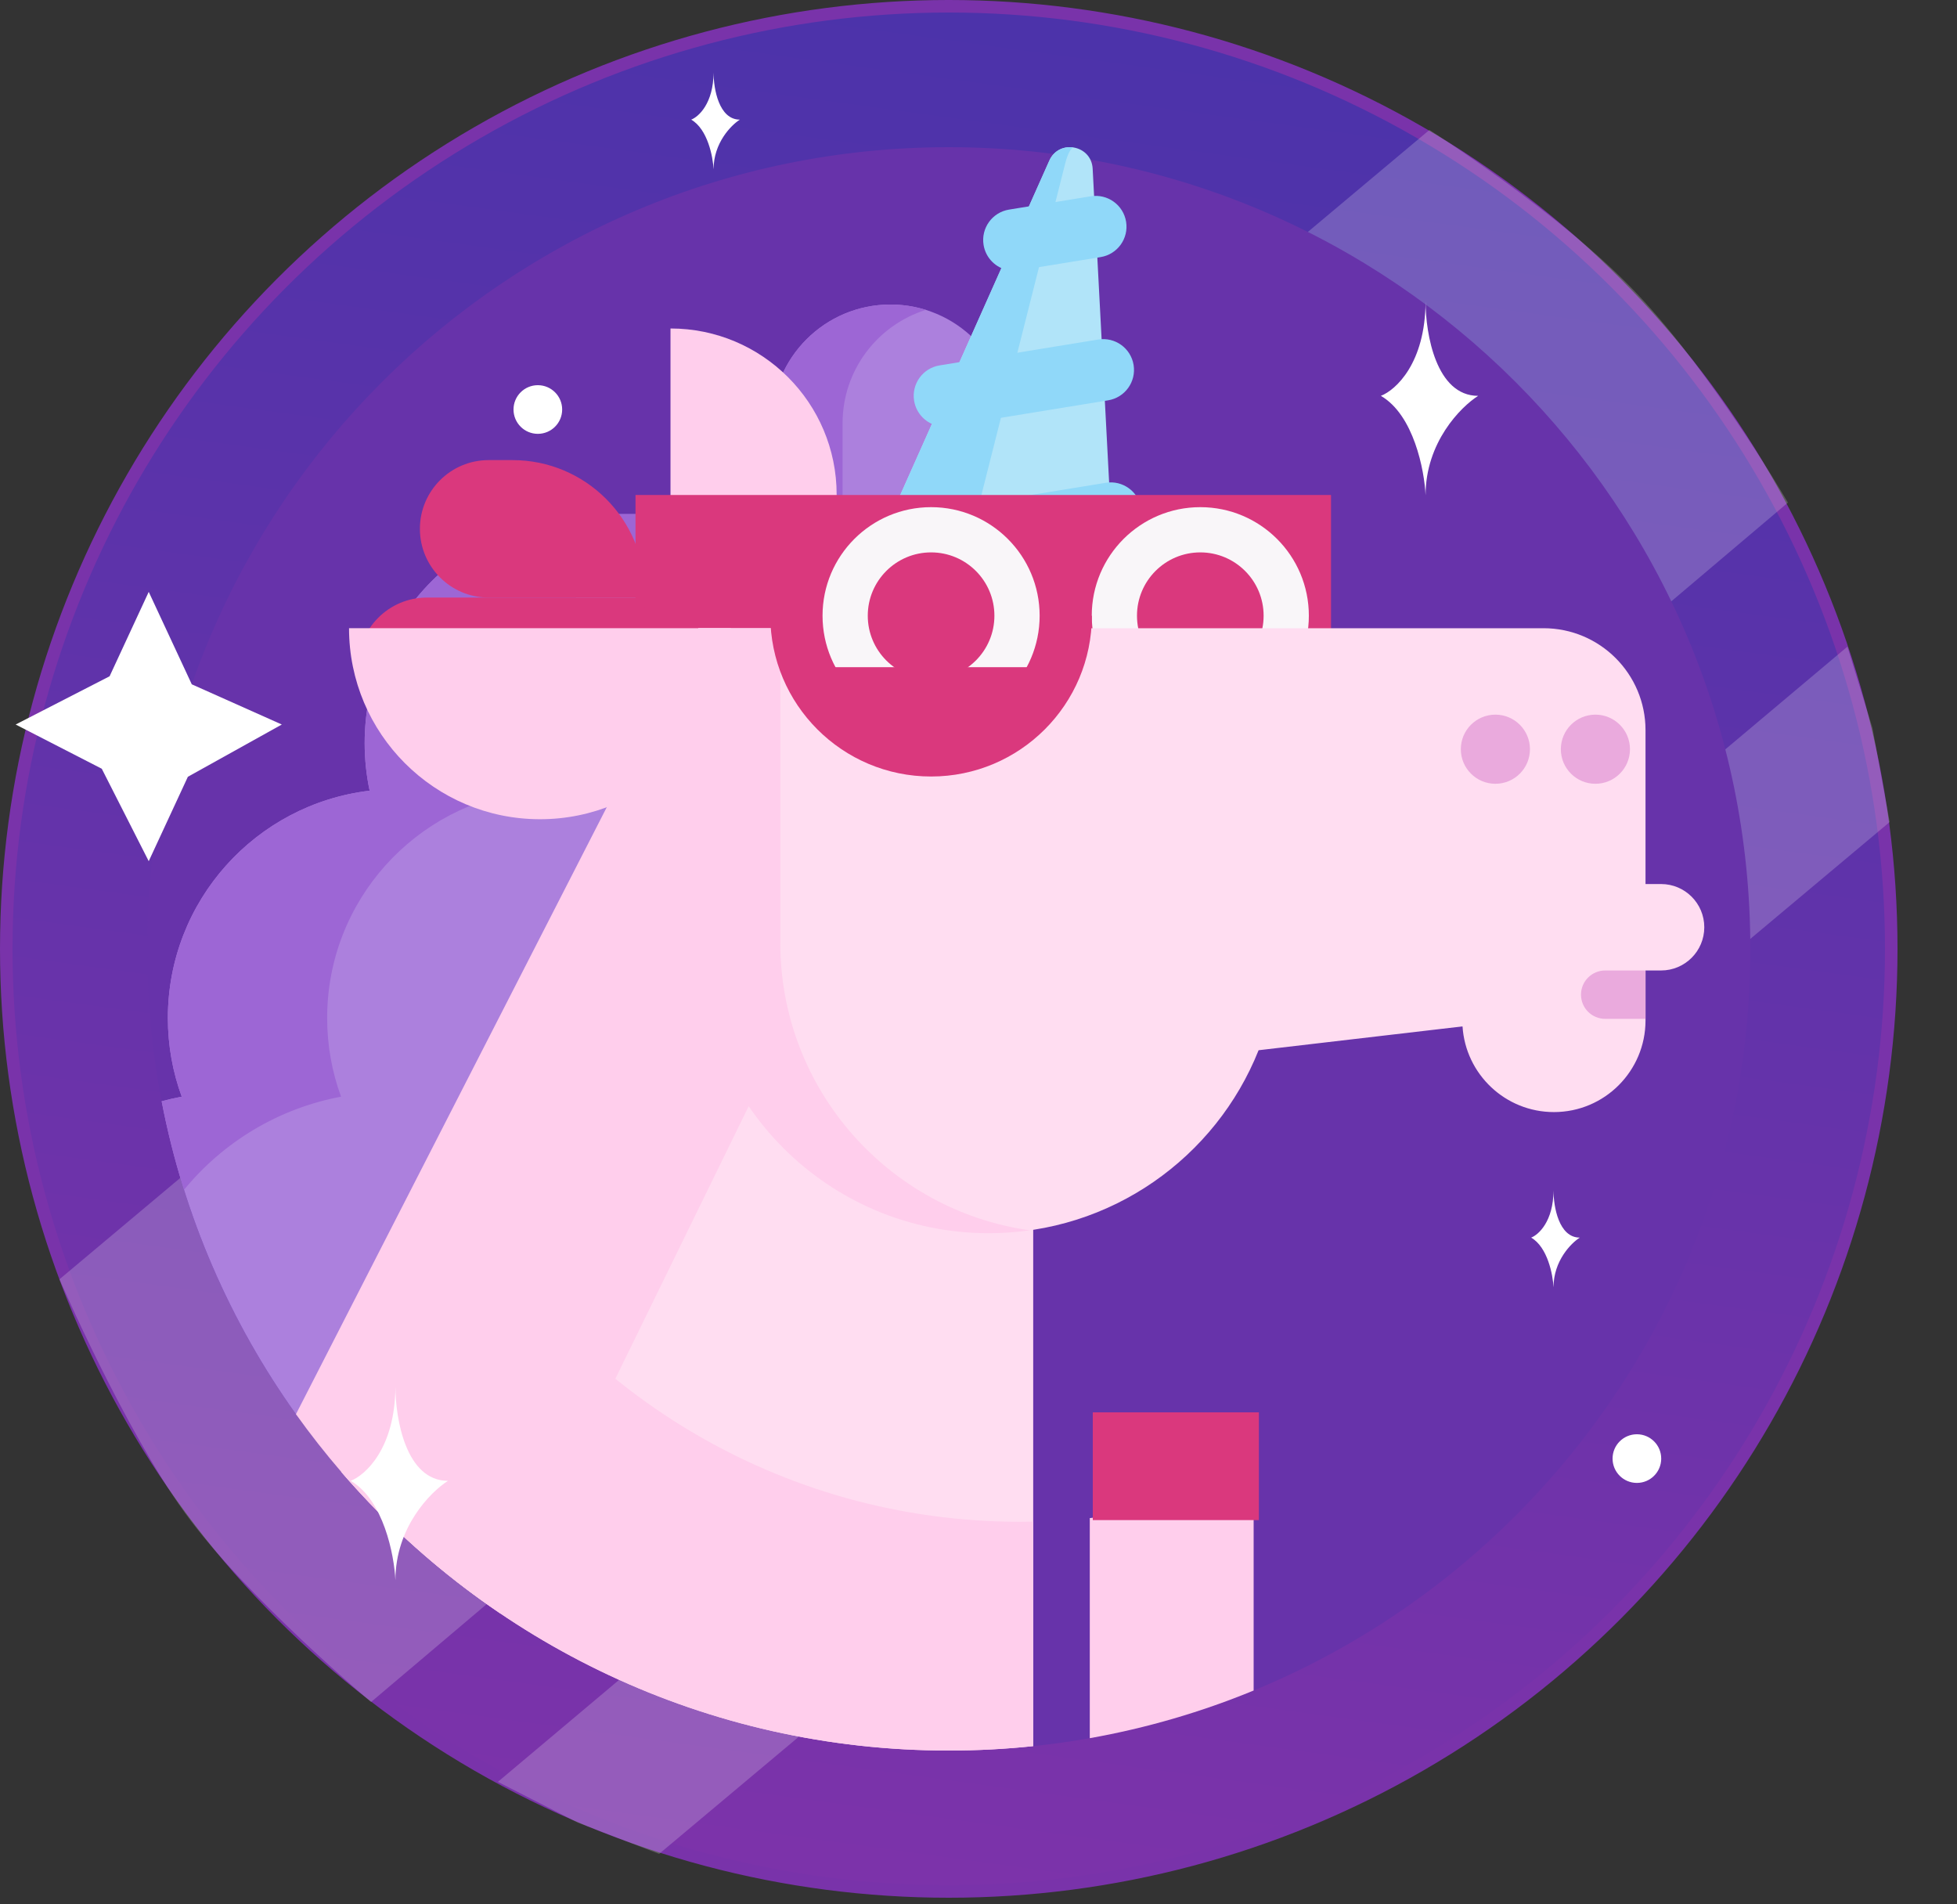 <svg width="625" height="608" viewBox="0 0 625 608" fill="none" xmlns="http://www.w3.org/2000/svg">
<rect x="0" y="0" width="625" height="608" fill="#333333" stroke="none"/>
<circle cx="303" cy="303" r="301" fill="url(#paint0_linear)" stroke="#7933AA" stroke-width="4"/>
<path d="M456.5 41.5C456.5 41.5 498.5 68 523 94C547.5 120 571 160.5 571 160.5L118.5 543.5C118.5 543.5 78.5 510 59 483C39.5 456 19 408.5 19 408.5L456.5 41.5Z" fill="white" fill-opacity="0.2"/>
<path d="M590 206.5L598 232.5L603.5 262.5L210.5 592L184.5 582L159 569L590 206.5Z" fill="white" fill-opacity="0.2"/>
<path d="M559 303C559 409.91 493.46 501.51 400.37 539.83C392.055 543.255 383.805 521.289 375.073 523.834C366.342 526.379 357.13 553.434 348.04 555.049C342.086 556.108 336.06 556.96 329.971 557.597C321.108 558.525 312.111 495.925 303 495.925C217.022 495.925 172.053 490.27 94.517 451.591C64.601 409.696 47 358.402 47 303C47 161.62 161.62 47 303 47C444.38 47 559 161.62 559 303V303Z" fill="#6733AA"/>
<path d="M284.389 97.243C263.452 97.243 246.479 114.216 246.479 135.153V181.044H322.298V135.153C322.299 114.216 305.326 97.243 284.389 97.243V97.243Z" fill="#AC80DD"/>
<path d="M295.7 98.953C280.28 103.773 269.09 118.163 269.09 135.153V181.043H246.48V135.153C246.48 114.223 263.45 97.243 284.39 97.243C288.33 97.243 292.12 97.843 295.7 98.953V98.953Z" fill="#9D66D5"/>
<path d="M357.314 212.988L348.96 53.866C348.561 46.271 338.218 44.351 335.121 51.298L270.226 196.826L357.314 212.988Z" fill="#B1E4F9"/>
<path d="M343.05 47.128C342.238 46.977 341.088 48.645 340.181 52.238L302.138 202.749L270.226 196.826L335.114 51.297C336.665 47.824 340.033 46.568 343.05 47.128V47.128Z" fill="#90D8F9"/>
<path d="M277.655 185.815C273.69 185.079 270.428 181.933 269.742 177.724C268.869 172.363 272.507 167.309 277.868 166.435L353.154 154.166C358.517 153.292 363.569 156.931 364.443 162.292C365.317 167.653 361.678 172.707 356.317 173.581L281.031 185.85C279.879 186.037 278.741 186.016 277.655 185.815Z" fill="#90D8F9"/>
<path d="M299.849 136.065C295.885 135.329 292.623 132.183 291.937 127.975C291.063 122.614 294.7 117.559 300.061 116.685L350.745 108.419C356.105 107.545 361.16 111.182 362.035 116.543C362.909 121.904 359.272 126.959 353.911 127.833L303.227 136.099C302.074 136.287 300.935 136.266 299.849 136.065Z" fill="#90D8F9"/>
<path d="M322.034 86.312C318.069 85.576 314.807 82.429 314.121 78.22C313.248 72.859 316.886 67.805 322.247 66.932L348.351 62.68C353.711 61.805 358.766 65.445 359.639 70.806C360.512 76.167 356.874 81.221 351.513 82.094L325.409 86.346C324.257 86.534 323.119 86.513 322.034 86.312Z" fill="#90D8F9"/>
<path d="M214.134 104.892C243.44 104.892 267.198 128.65 267.198 157.956C267.198 187.262 243.44 211.02 214.134 211.02V104.892Z" fill="#FFCEEC"/>
<path d="M313.48 231.59H262.45C262.59 233.47 262.69 235.37 262.69 237.28C262.69 274.73 234.54 305.58 198.25 309.87C199.29 314.78 199.84 319.86 199.84 325.08C199.84 357.56 178.64 385.09 149.33 394.61C155.46 406.37 158.94 419.73 158.94 433.9C158.94 457.73 176.592 452.148 160.822 467.598C152.182 459.958 144.944 461.898 137.414 453.168C132.284 447.218 99.1 458 94.52 451.59C73.59 422.28 58.69 388.37 51.63 351.67C53.73 351.09 55.87 350.6 58.04 350.2C55.17 342.37 53.61 333.9 53.61 325.08C53.61 287.63 81.76 256.78 118.05 252.49C117.01 247.58 116.46 242.5 116.46 237.28C116.46 196.9 149.19 164.17 189.57 164.17H281.65C299.23 164.17 313.48 178.42 313.48 195.99V231.59Z" fill="#AC80DD"/>
<path d="M167.33 237.28C167.33 242.5 167.89 247.58 168.93 252.49C132.64 256.78 104.48 287.63 104.48 325.08C104.48 333.9 106.05 342.37 108.92 350.2C88.84 353.95 71.24 364.74 58.78 379.92C55.87 370.72 53.48 361.29 51.63 351.67C53.73 351.09 55.87 350.6 58.04 350.2C55.17 342.37 53.61 333.9 53.61 325.08C53.61 287.63 81.76 256.78 118.05 252.49C117.01 247.58 116.46 242.5 116.46 237.28C116.46 196.9 149.19 164.17 189.57 164.17H240.45C200.07 164.17 167.33 196.9 167.33 237.28V237.28Z" fill="#9D66D5"/>
<path d="M202.961 158.064H425.085V209.918H202.961V158.064Z" fill="#DA387D"/>
<path d="M383.336 231.283C402.482 231.283 418.003 215.762 418.003 196.616C418.003 177.47 402.482 161.949 383.336 161.949C364.19 161.949 348.669 177.47 348.669 196.616C348.669 215.762 364.19 231.283 383.336 231.283Z" fill="#F9F6F9"/>
<path d="M383.336 216.837C394.504 216.837 403.557 207.784 403.557 196.616C403.557 185.448 394.504 176.395 383.336 176.395C372.168 176.395 363.115 185.448 363.115 196.616C363.115 207.784 372.168 216.837 383.336 216.837Z" fill="#DA387D"/>
<path d="M544.292 296.098C544.292 303.718 538.112 309.898 530.492 309.898H525.522V325.858C525.522 333.938 522.242 341.248 516.952 346.548C511.662 351.848 504.342 355.118 496.272 355.118C480.752 355.118 468.062 343.028 467.082 327.758L401.952 335.368C395.132 352.488 383.362 367.088 368.412 377.418C353.462 387.748 335.322 393.798 315.772 393.798C264.562 393.798 223.042 352.278 223.042 301.068V200.608H492.962C510.942 200.608 525.522 215.188 525.522 233.168V282.298H530.492C538.112 282.298 544.292 288.478 544.292 296.098Z" fill="#FFDDF1"/>
<path d="M329.97 351.03V557.59C321.11 558.52 312.11 559 303 559C225.49 559 156.03 524.55 109.09 470.13L223.05 200.61L329.97 351.03Z" fill="#FFDDF1"/>
<path d="M329.97 485.9V557.59C321.11 558.52 312.11 559 303 559C225.49 559 156.03 524.55 109.09 470.13L146.61 381.39C181.94 443.82 248.95 485.95 325.8 485.95C327.19 485.95 328.58 485.94 329.97 485.9Z" fill="#FFCEEC"/>
<path d="M244.67 341.87L159.83 515.25C140.98 502.5 123.91 487.31 109.09 470.13C103.96 464.18 99.1 458 94.52 451.59L223.05 200.61L241.53 226.61L244.67 341.87Z" fill="#FFCEEC"/>
<path d="M477.578 250.283C471.481 250.283 466.539 245.341 466.539 239.244C466.539 233.147 471.481 228.205 477.578 228.205C483.675 228.205 488.617 233.147 488.617 239.244C488.617 245.341 483.675 250.283 477.578 250.283Z" fill="#EAAADD"/>
<path d="M509.52 250.283C503.423 250.283 498.481 245.341 498.481 239.244C498.481 233.147 503.423 228.205 509.52 228.205C515.617 228.205 520.559 233.147 520.559 239.244C520.559 245.341 515.616 250.283 509.52 250.283Z" fill="#EAAADD"/>
<path d="M328.882 392.876C324.602 393.486 320.222 393.796 315.772 393.796C264.562 393.796 223.042 352.276 223.042 301.066V200.606H249.202V301.066C249.202 347.846 283.852 386.536 328.882 392.876V392.876Z" fill="#FFCEEC"/>
<path d="M525.522 309.898V325.348H512.651C510.521 325.348 508.581 324.488 507.181 323.088C505.781 321.688 504.921 319.748 504.921 317.618C504.921 313.358 508.381 309.898 512.651 309.898H525.522Z" fill="#EAAADD"/>
<path d="M156.051 190.82H205.932V189.17C205.932 165.839 187.018 146.925 163.687 146.925H156.051C143.93 146.925 134.103 156.751 134.103 168.873C134.103 180.993 143.929 190.82 156.051 190.82V190.82Z" fill="#DA387D"/>
<path d="M136.332 190.82H205.932V192.47C205.932 215.801 187.018 234.715 163.687 234.715H136.332C124.211 234.715 114.384 224.889 114.384 212.767C114.384 200.646 124.211 190.82 136.332 190.82Z" fill="#DA387D"/>
<path d="M246.015 196.616C246.015 224.972 269.002 247.96 297.359 247.96C325.716 247.96 348.703 224.973 348.703 196.616" fill="#DA387D"/>
<path d="M297.358 231.283C316.504 231.283 332.025 215.762 332.025 196.616C332.025 177.47 316.504 161.949 297.358 161.949C278.212 161.949 262.691 177.47 262.691 196.616C262.691 215.762 278.212 231.283 297.358 231.283Z" fill="#F9F6F9"/>
<path d="M297.358 216.837C308.526 216.837 317.579 207.784 317.579 196.616C317.579 185.448 308.526 176.395 297.358 176.395C286.19 176.395 277.137 185.448 277.137 196.616C277.137 207.784 286.19 216.837 297.358 216.837Z" fill="#DA387D"/>
<path d="M332.858 213.045H265.019V233.06L326.985 235.741L332.858 213.045Z" fill="#DA387D"/>
<path d="M111.468 200.606C111.468 234.293 138.777 261.602 172.464 261.602C206.151 261.602 233.46 234.293 233.46 200.606H111.468Z" fill="#FFCEEC"/>
<path d="M400.37 472.02V539.83C383.74 546.68 366.22 551.82 348.04 555.05V484.76C366.3 482.8 383.85 478.44 400.37 472.02Z" fill="#FFCEEC"/>
<path d="M349 485.409L349 451L402.047 451L402.047 485.409L349 485.409Z" fill="#DA387D"/>
<path d="M35 215.955L47.5 189L61.25 218.522L90 231.358L60 248.045L47.5 275L32.5 245.478L5 231.358L35 215.955Z" fill="white"/>
<path d="M455.28 96.336C455.28 96.223 455.281 96.111 455.281 96C455.281 96.112 455.281 96.224 455.28 96.336C455.29 106.576 458.633 126.406 472.071 126.406C466.475 129.954 455.281 141.267 455.281 158.143C454.895 150.098 451.499 132.488 441 126.406C445.734 124.58 455.174 116.014 455.28 96.336Z" fill="white"/>
<path d="M126.28 442.8C126.28 442.687 126.281 442.575 126.281 442.464C126.281 442.577 126.281 442.689 126.28 442.8C126.29 453.04 129.633 472.871 143.071 472.871C137.475 476.418 126.281 487.732 126.281 504.607C125.895 496.562 122.499 478.952 112 472.871C116.734 471.044 126.174 462.478 126.28 442.8Z" fill="white"/>
<path d="M227.89 23.168C227.89 23.111 227.89 23.055 227.891 23C227.891 23.056 227.891 23.112 227.89 23.168C227.895 28.288 229.567 38.203 236.286 38.203C233.487 39.977 227.891 45.634 227.891 54.071C227.698 50.049 225.999 41.244 220.75 38.203C223.117 37.29 227.837 33.007 227.89 23.168Z" fill="white"/>
<path d="M496.14 380.168C496.14 380.111 496.14 380.055 496.141 380C496.141 380.056 496.141 380.112 496.14 380.168C496.145 385.288 497.817 395.203 504.536 395.203C501.737 396.977 496.141 402.634 496.141 411.071C495.948 407.049 494.249 398.244 489 395.203C491.367 394.29 496.087 390.007 496.14 380.168Z" fill="white"/>
<circle cx="171.768" cy="130.768" r="7.768" fill="white"/>
<circle cx="522.768" cy="465.768" r="7.768" fill="white"/>
<defs>
<linearGradient id="paint0_linear" x1="344.5" y1="3.24211e-06" x2="261.5" y2="606" gradientUnits="userSpaceOnUse">
<stop stop-color="#4B33AA"/>
<stop offset="1" stop-color="#7D33AA"/>
</linearGradient>
</defs>
</svg>
